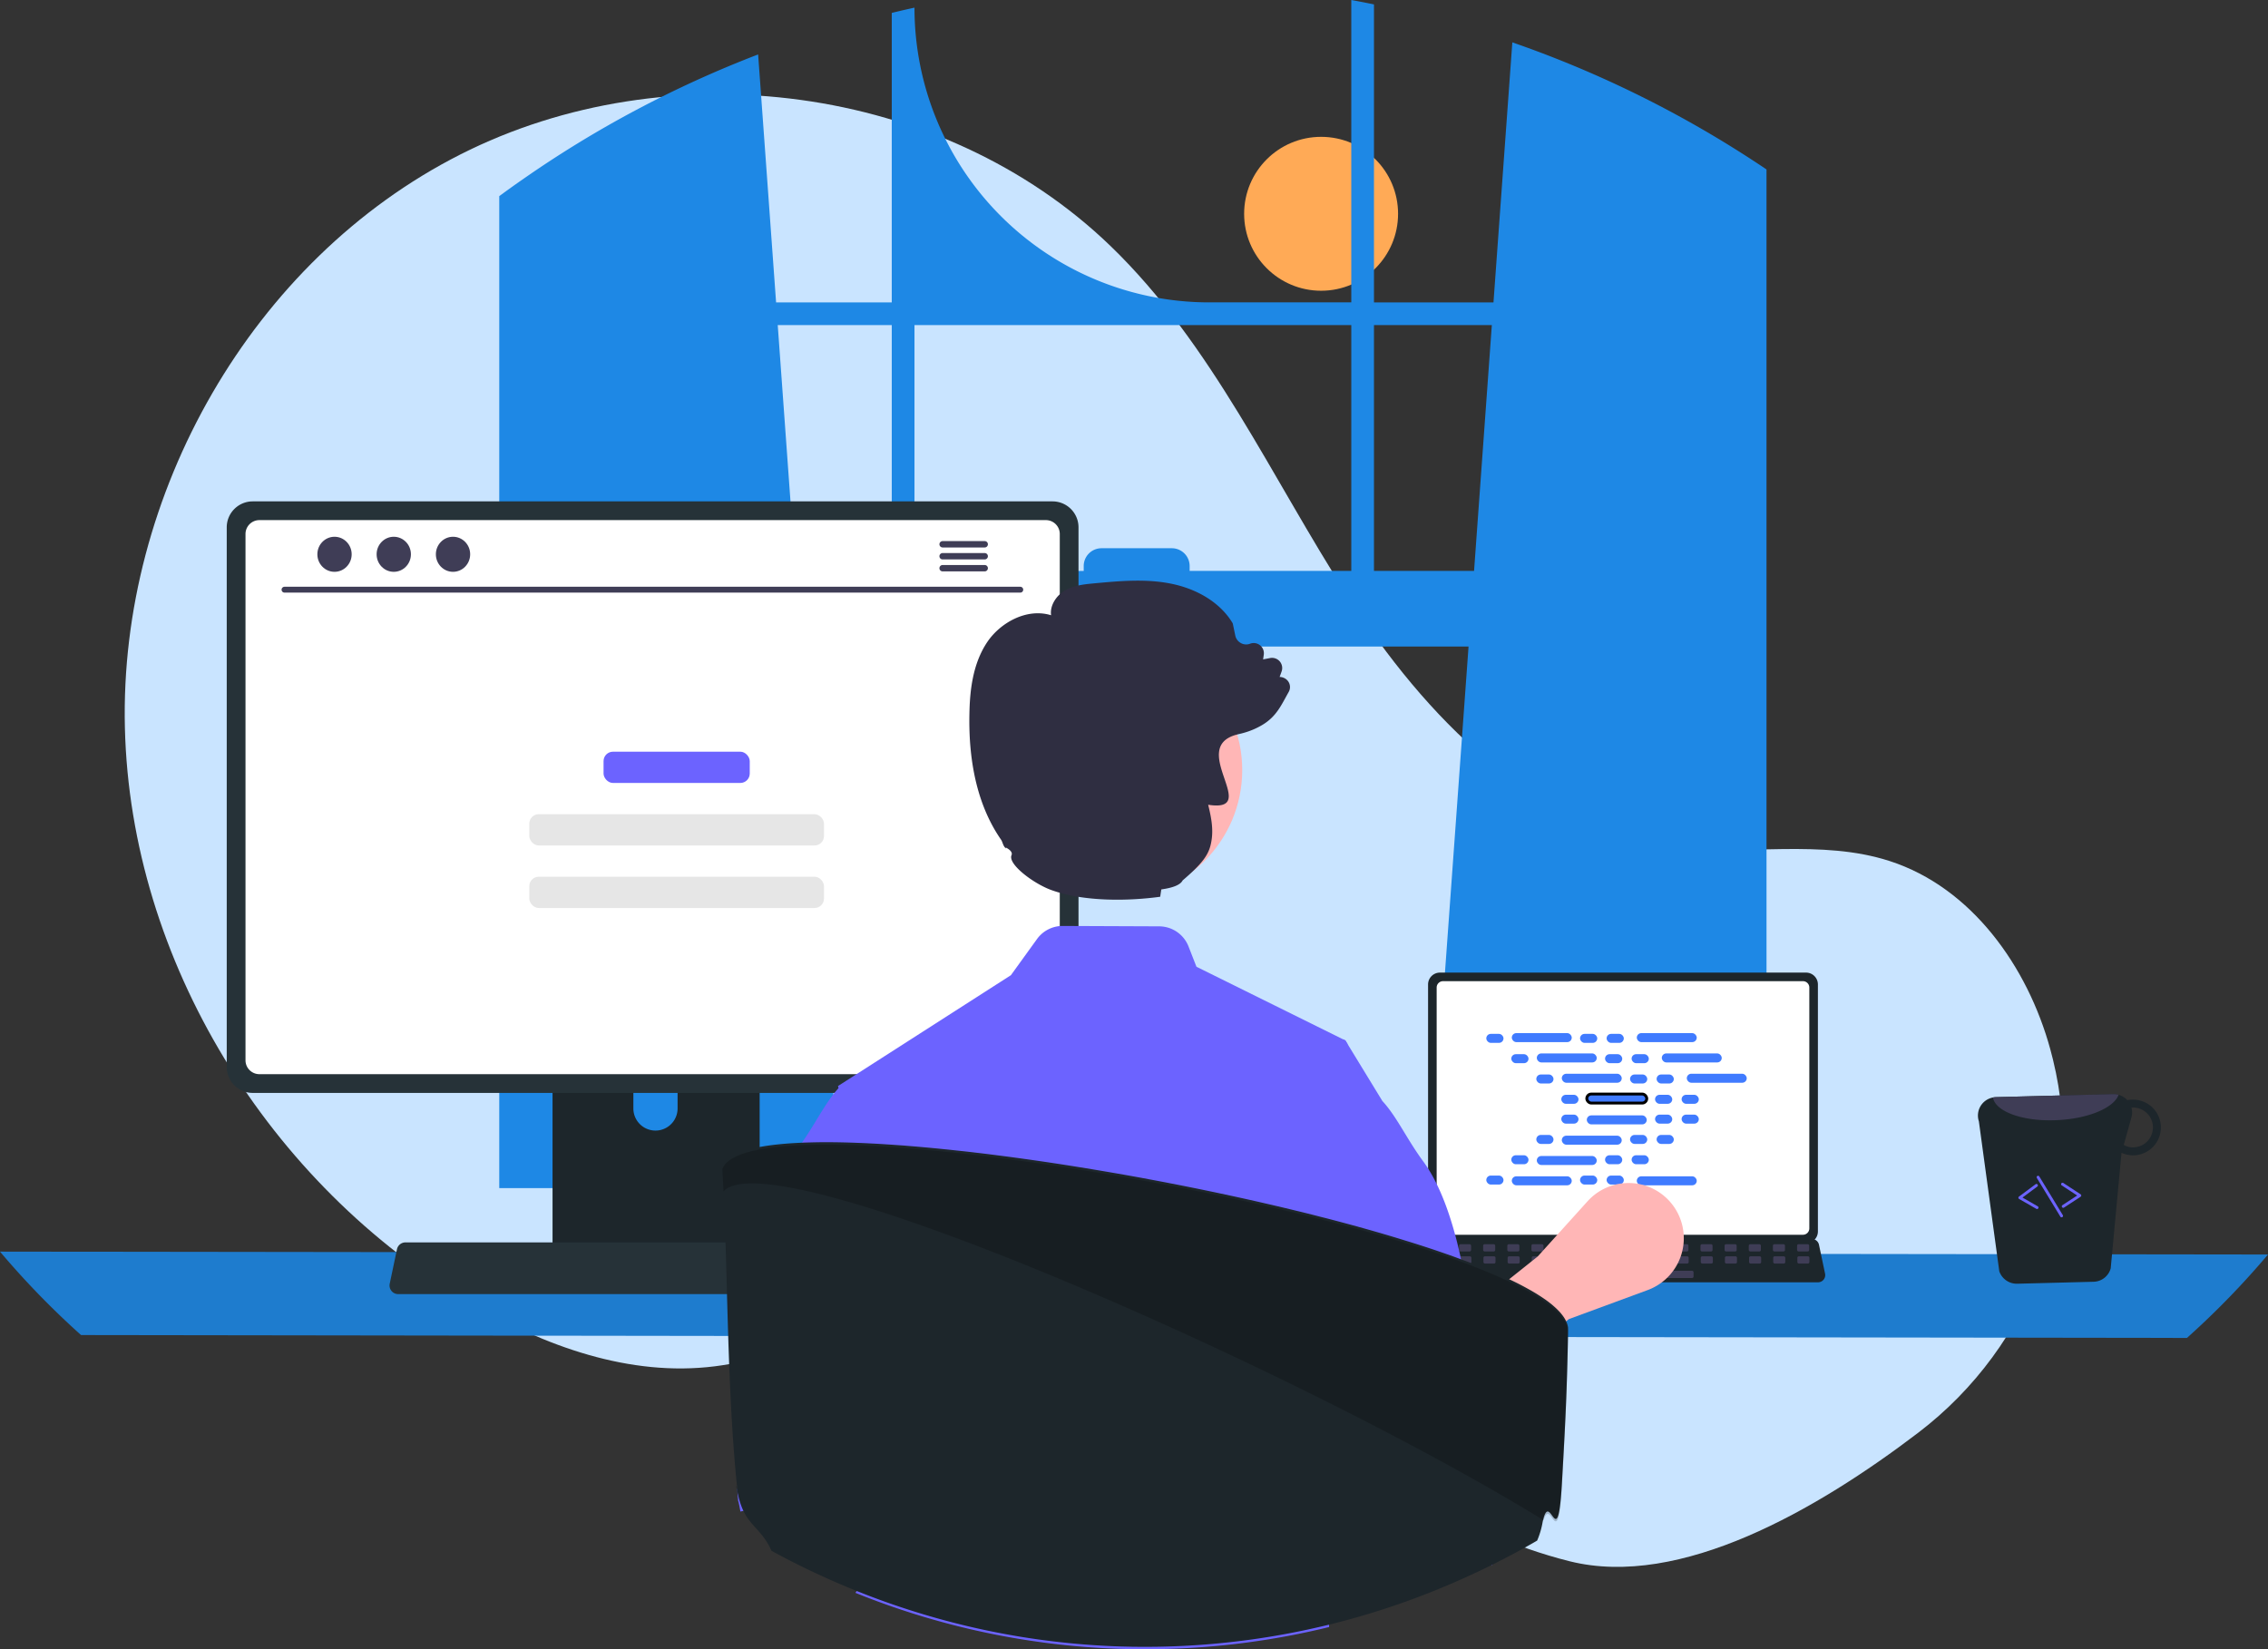 <svg width="786.82" height="572.258" xmlns="http://www.w3.org/2000/svg" data-name="Layer 1">
 <rect width="100%" height="100%" fill="#333333" stroke="none"/>
 <g>
  <title>Layer 1</title>
  <circle cx="458.321" cy="74.182" r="26.701" fill="#ffaa56" id="svg_1"/>
  <path d="m665.447,497.152c39.688,-30.229 58.644,-81.025 46.776,-129.482q-0.442,-1.806 -0.934,-3.604c-7.867,-28.763 -27.332,-56.101 -55.7,-65.291c-23.82,-7.717 -49.82,-1.783 -74.669,-4.851c-48.781,-6.024 -86.601,-45.494 -113.211,-86.819c-26.611,-41.325 -47.062,-87.583 -82.422,-121.724c-58.285,-56.275 -153.362,-68.391 -225.627,-31.76c-72.265,36.631 -118.297,117.9 -116.333,198.895c1.963,80.995 50.046,158.432 119.875,199.517c25.652,15.093 55.321,25.785 84.848,22.044c25.62,-3.246 48.899,-17.013 74.399,-21.1c40.091,-6.426 79.927,11.701 114.603,32.824c34.676,21.123 68.17,46.16 107.574,55.952c38.261,9.508 85.664,-17.822 120.821,-44.6z" fill="#c9e4ff" id="svg_2"/>
  <path d="m607.593,55.32c-0.87,-0.58 -1.75,-1.13 -2.62,-1.69a380.24,380.24 0 0 0 -80.31,-38.93l-6.54,90.22l-41.46,0l0,-103.39c-2.61,-0.54 -5.24,-1.05 -7.87,-1.53l0,104.92l-49.27,0a102.27,102.27 0 0 1 -102.27,-102.27l0,-0c-2.64,0.57 -5.26,1.18 -7.88,1.83l0,100.44l-40.13,0l-6.23,-86.03a380.858,380.858 0 0 0 -81.94,43.53c-0.44,0.3 -0.88,0.61 -1.31,0.91c-2.21,1.55 -4.39,3.13 -6.56,4.73l0,344.19l118.27,0l-2.09,-28.95l-11.5,-158.95l231.59,0l-11.5,158.95l-2.09,28.95l116.96,0l0,-353.45q-2.61,-1.77 -5.25,-3.48zm-298.22,142.78l-33.39,0l-6.17,-85.3l39.56,0l0,85.3zm159.42,0l-56.08,0l0,-1.69a6.18,6.18 0 0 0 -6.19,-6.18l-24.38,0a6.178,6.178 0 0 0 -6.18,6.18l0,1.69l-58.71,0l0,-85.3l151.54,0l0,85.3zm7.87,0l0,-85.3l40.89,0l-6.17,85.3l-34.72,0z" fill="#1e88e5" id="svg_3"/>
  <path d="m-0,434.291a289.003,289.003 0 0 0 28.12,28.95l730.58,1a289.003,289.003 0 0 0 28.12,-28.95l-786.82,-1z" fill="#1e7cce" id="svg_4"/>
  <path d="m495.43,341.591l0,85.704a4.122,4.122 0 0 0 4.119,4.119l127.004,0a4.122,4.122 0 0 0 4.119,-4.119l0,-85.704a4.124,4.124 0 0 0 -4.119,-4.115l-127.004,0a4.124,4.124 0 0 0 -4.119,4.115z" fill="#1d262b" id="svg_5"/>
  <path d="m498.409,342.658l0,83.58a2.205,2.205 0 0 0 2.201,2.201l124.885,0a2.205,2.205 0 0 0 2.201,-2.201l0,-83.58a2.206,2.206 0 0 0 -2.201,-2.206l-124.885,0a2.206,2.206 0 0 0 -2.201,2.206z" fill="#ffffff" id="svg_6"/>
  <path d="m492.774,444.01a2.47,2.47 0 0 0 1.943,0.93l135.992,0a2.502,2.502 0 0 0 2.446,-3.016l-2.111,-10.027a2.507,2.507 0 0 0 -1.558,-1.818a2.425,2.425 0 0 0 -0.888,-0.168l-131.778,0a2.424,2.424 0 0 0 -0.888,0.168a2.507,2.507 0 0 0 -1.558,1.818l-2.111,10.027a2.501,2.501 0 0 0 0.511,2.086z" fill="#1d262b" id="svg_7"/>
  <rect x="2287.7" y="1625.407" width="4.188" height="2.513" rx="0.488" fill="#3f3d56" transform="rotate(-180 1457.67 1029.82)" id="svg_8"/>
  <rect x="2262.569" y="1625.407" width="4.188" height="2.513" rx="0.488" fill="#3f3d56" transform="rotate(-180 1440.91 1029.82)" id="svg_9"/>
  <rect x="2237.438" y="1625.407" width="4.188" height="2.513" rx="0.488" fill="#3f3d56" transform="rotate(-180 1424.16 1029.82)" id="svg_10"/>
  <rect x="2212.307" y="1625.407" width="4.188" height="2.513" rx="0.488" fill="#3f3d56" transform="rotate(-180 1407.4 1029.82)" id="svg_11"/>
  <rect x="2187.176" y="1625.407" width="4.188" height="2.513" rx="0.488" fill="#3f3d56" transform="rotate(-180 1390.65 1029.82)" id="svg_12"/>
  <rect x="2162.045" y="1625.407" width="4.188" height="2.513" rx="0.488" fill="#3f3d56" transform="rotate(-180 1373.9 1029.82)" id="svg_13"/>
  <rect x="2136.914" y="1625.407" width="4.188" height="2.513" rx="0.488" fill="#3f3d56" transform="rotate(-180 1357.14 1029.82)" id="svg_14"/>
  <rect x="2111.783" y="1625.407" width="4.188" height="2.513" rx="0.488" fill="#3f3d56" transform="rotate(-180 1340.39 1029.82)" id="svg_15"/>
  <rect x="2086.652" y="1625.407" width="4.188" height="2.513" rx="0.488" fill="#3f3d56" transform="rotate(-180 1323.63 1029.82)" id="svg_16"/>
  <rect x="2061.521" y="1625.407" width="4.188" height="2.513" rx="0.488" fill="#3f3d56" transform="rotate(-180 1306.88 1029.82)" id="svg_17"/>
  <rect x="2036.39" y="1625.407" width="4.188" height="2.513" rx="0.488" fill="#3f3d56" transform="rotate(-180 1290.13 1029.82)" id="svg_18"/>
  <rect x="2011.259" y="1625.407" width="4.188" height="2.513" rx="0.488" fill="#3f3d56" transform="rotate(-180 1273.37 1029.82)" id="svg_19"/>
  <rect x="1986.129" y="1625.407" width="4.188" height="2.513" rx="0.488" fill="#3f3d56" transform="rotate(-180 1256.62 1029.82)" id="svg_20"/>
  <rect x="1960.998" y="1625.407" width="4.188" height="2.513" rx="0.488" fill="#3f3d56" transform="rotate(-180 1239.86 1029.82)" id="svg_21"/>
  <rect x="1935.867" y="1625.407" width="4.188" height="2.513" rx="0.488" fill="#3f3d56" transform="rotate(-180 1223.11 1029.82)" id="svg_22"/>
  <rect x="1910.736" y="1625.407" width="4.188" height="2.513" rx="0.488" fill="#3f3d56" transform="rotate(-180 1206.36 1029.82)" id="svg_23"/>
  <rect x="2287.997" y="1637.973" width="4.188" height="2.513" rx="0.488" fill="#3f3d56" transform="rotate(-180 1457.86 1038.2)" id="svg_24"/>
  <rect x="2262.866" y="1637.973" width="4.188" height="2.513" rx="0.488" fill="#3f3d56" transform="rotate(-180 1441.11 1038.2)" id="svg_25"/>
  <rect x="2237.735" y="1637.973" width="4.188" height="2.513" rx="0.488" fill="#3f3d56" transform="rotate(-180 1424.36 1038.2)" id="svg_26"/>
  <rect x="2212.604" y="1637.973" width="4.188" height="2.513" rx="0.488" fill="#3f3d56" transform="rotate(-180 1407.6 1038.2)" id="svg_27"/>
  <rect x="2187.473" y="1637.973" width="4.188" height="2.513" rx="0.488" fill="#3f3d56" transform="rotate(-180 1390.85 1038.2)" id="svg_28"/>
  <rect x="2162.342" y="1637.973" width="4.188" height="2.513" rx="0.488" fill="#3f3d56" transform="rotate(-180 1374.09 1038.2)" id="svg_29"/>
  <rect x="2137.211" y="1637.973" width="4.188" height="2.513" rx="0.488" fill="#3f3d56" transform="rotate(-180 1357.34 1038.2)" id="svg_30"/>
  <rect x="2112.08" y="1637.973" width="4.188" height="2.513" rx="0.488" fill="#3f3d56" transform="rotate(-180 1340.59 1038.2)" id="svg_31"/>
  <rect x="2086.949" y="1637.973" width="4.188" height="2.513" rx="0.488" fill="#3f3d56" transform="rotate(-180 1323.83 1038.2)" id="svg_32"/>
  <rect x="2061.818" y="1637.973" width="4.188" height="2.513" rx="0.488" fill="#3f3d56" transform="rotate(-180 1307.08 1038.2)" id="svg_33"/>
  <rect x="2036.687" y="1637.973" width="4.188" height="2.513" rx="0.488" fill="#3f3d56" transform="rotate(-180 1290.32 1038.2)" id="svg_34"/>
  <rect x="2011.556" y="1637.973" width="4.188" height="2.513" rx="0.488" fill="#3f3d56" transform="rotate(-180 1273.57 1038.2)" id="svg_35"/>
  <rect x="1986.425" y="1637.973" width="4.188" height="2.513" rx="0.488" fill="#3f3d56" transform="rotate(-180 1256.82 1038.2)" id="svg_36"/>
  <rect x="1961.295" y="1637.973" width="4.188" height="2.513" rx="0.488" fill="#3f3d56" transform="rotate(-180 1240.06 1038.2)" id="svg_37"/>
  <rect x="1936.164" y="1637.973" width="4.188" height="2.513" rx="0.488" fill="#3f3d56" transform="rotate(-180 1223.31 1038.2)" id="svg_38"/>
  <rect x="1911.033" y="1637.973" width="4.188" height="2.513" rx="0.488" fill="#3f3d56" transform="rotate(-180 1206.55 1038.2)" id="svg_39"/>
  <rect x="2108.729" y="1653.051" width="33.508" height="2.513" rx="0.488" fill="#3f3d56" transform="rotate(-180 1348.13 1048.25)" id="svg_40"/>
  <rect x="515.631" y="358.737" width="5.966" height="3.122" rx="1.561" fill="#407bff" id="svg_41"/>
  <rect x="548.154" y="358.737" width="5.966" height="3.122" rx="1.561" fill="#407bff" id="svg_42"/>
  <rect x="557.369" y="358.737" width="5.966" height="3.122" rx="1.561" fill="#407bff" id="svg_43"/>
  <rect x="524.477" y="358.477" width="20.796" height="3.122" rx="1.561" fill="#407bff" id="svg_44"/>
  <rect x="567.841" y="358.477" width="20.796" height="3.122" rx="1.561" fill="#407bff" id="svg_45"/>
  <rect x="524.304" y="365.784" width="5.966" height="3.122" rx="1.561" fill="#407bff" id="svg_46"/>
  <rect x="556.827" y="365.784" width="5.966" height="3.122" rx="1.561" fill="#407bff" id="svg_47"/>
  <rect x="566.042" y="365.784" width="5.966" height="3.122" rx="1.561" fill="#407bff" id="svg_48"/>
  <rect x="533.15" y="365.523" width="20.796" height="3.122" rx="1.561" fill="#407bff" id="svg_49"/>
  <rect x="576.514" y="365.523" width="20.796" height="3.122" rx="1.561" fill="#407bff" id="svg_50"/>
  <rect x="532.977" y="372.83" width="5.966" height="3.122" rx="1.561" fill="#407bff" id="svg_51"/>
  <rect x="565.5" y="372.83" width="5.966" height="3.122" rx="1.561" fill="#407bff" id="svg_52"/>
  <rect x="574.715" y="372.83" width="5.966" height="3.122" rx="1.561" fill="#407bff" id="svg_53"/>
  <rect x="541.823" y="372.57" width="20.796" height="3.122" rx="1.561" fill="#407bff" id="svg_54"/>
  <rect x="585.187" y="372.57" width="20.796" height="3.122" rx="1.561" fill="#407bff" id="svg_55"/>
  <rect x="541.649" y="379.877" width="5.966" height="3.122" rx="1.561" fill="#407bff" id="svg_56"/>
  <rect x="574.172" y="379.877" width="5.966" height="3.122" rx="1.561" fill="#407bff" id="svg_57"/>
  <rect x="583.387" y="379.877" width="5.966" height="3.122" rx="1.561" fill="#407bff" id="svg_58"/>
  <rect x="550.496" y="379.617" width="20.796" height="3.122" rx="1.561" fill="#407bff" id="svg_59" stroke="null"/>
  <rect x="548.154" y="407.898" width="5.966" height="3.122" rx="1.561" fill="#407bff" id="svg_60"/>
  <rect x="557.369" y="407.898" width="5.966" height="3.122" rx="1.561" fill="#407bff" id="svg_61"/>
  <rect x="567.841" y="408.158" width="20.796" height="3.122" rx="1.561" fill="#407bff" id="svg_62"/>
  <rect x="515.631" y="407.898" width="5.966" height="3.122" rx="1.561" fill="#407bff" id="svg_63"/>
  <rect x="524.477" y="408.158" width="20.796" height="3.122" rx="1.561" fill="#407bff" id="svg_64"/>
  <rect x="524.304" y="400.851" width="5.966" height="3.122" rx="1.561" fill="#407bff" id="svg_65"/>
  <rect x="556.827" y="400.851" width="5.966" height="3.122" rx="1.561" fill="#407bff" id="svg_66"/>
  <rect x="566.042" y="400.851" width="5.966" height="3.122" rx="1.561" fill="#407bff" id="svg_67"/>
  <rect x="533.15" y="401.111" width="20.796" height="3.122" rx="1.561" fill="#407bff" id="svg_68"/>
  <rect x="532.977" y="393.804" width="5.966" height="3.122" rx="1.561" fill="#407bff" id="svg_69"/>
  <rect x="565.5" y="393.804" width="5.966" height="3.122" rx="1.561" fill="#407bff" id="svg_70"/>
  <rect x="574.715" y="393.804" width="5.966" height="3.122" rx="1.561" fill="#407bff" id="svg_71"/>
  <rect x="541.823" y="394.064" width="20.796" height="3.122" rx="1.561" fill="#407bff" id="svg_72"/>
  <rect x="541.649" y="386.758" width="5.966" height="3.122" rx="1.561" fill="#407bff" id="svg_73"/>
  <rect x="574.172" y="386.758" width="5.966" height="3.122" rx="1.561" fill="#407bff" id="svg_74"/>
  <rect x="583.387" y="386.758" width="5.966" height="3.122" rx="1.561" fill="#407bff" id="svg_75"/>
  <rect x="550.496" y="387.018" width="20.796" height="3.122" rx="1.561" fill="#407bff" id="svg_76"/>
  <path d="m504.917,490.482l-13.35,-21.102l41.902,-33.403l17.295,-19.161a19.161,19.161 0 0 1 32.418,6.828l0,0a19.161,19.161 0 0 1 -11.57,23.991l-27.349,10.075l-39.347,32.771z" fill="#ffb6b6" id="svg_77"/>
  <path d="m191.69,337.481l0,102.56l71.85,0l0,-102.56a3.448,3.448 0 0 0 -2.43,-3.3a3.175,3.175 0 0 0 -1.03,-0.16l-64.92,0a3.463,3.463 0 0 0 -3.47,3.46zm28.04,35.24a7.67,7.67 0 0 1 15.34,0l0,11.9a7.67,7.67 0 0 1 -15.34,0l0,-11.9z" fill="#1d262b" id="svg_78"/>
  <path d="m191.47,436.761l0,9.89a1.946,1.946 0 0 0 1.93,1.94l68.43,0a1.94,1.94 0 0 0 1.93,-1.94l0,-9.89l-72.29,0z" fill="#3f3d56" id="svg_79"/>
  <path d="m78.66,182.961l0,187.26a9.007,9.007 0 0 0 9,9l277.5,0a9.007,9.007 0 0 0 9,-9l0,-187.26a9.011,9.011 0 0 0 -9,-8.99l-277.5,0a9.012,9.012 0 0 0 -9,8.99z" fill="#263238" id="svg_80"/>
  <path d="m85.17,185.291l0,182.62a4.818,4.818 0 0 0 4.81,4.81l272.87,0a4.818,4.818 0 0 0 4.81,-4.81l0,-182.62a4.82,4.82 0 0 0 -4.81,-4.82l-272.87,0a4.821,4.821 0 0 0 -4.81,4.82z" fill="#fff" id="svg_81"/>
  <path d="m135.81,447.921a2.948,2.948 0 0 0 2.32,1.11l162.34,0a2.987,2.987 0 0 0 2.92,-3.6l-2.52,-11.97a2.993,2.993 0 0 0 -1.86,-2.17a2.895,2.895 0 0 0 -1.06,-0.2l-157.31,0a2.894,2.894 0 0 0 -1.06,0.2a2.992,2.992 0 0 0 -1.86,2.17l-2.52,11.97a2.985,2.985 0 0 0 0.61,2.49z" fill="#263238" id="svg_82"/>
  <path d="m353.994,205.628l-255.323,0a1.016,1.016 0 0 1 0,-2.031l255.323,0a1.016,1.016 0 0 1 0,2.031z" fill="#3f3d56" id="svg_83"/>
  <ellipse cx="116.051" cy="192.33" rx="5.95" ry="6.083" fill="#3f3d56" id="svg_84"/>
  <ellipse cx="136.607" cy="192.33" rx="5.95" ry="6.083" fill="#3f3d56" id="svg_85"/>
  <ellipse cx="157.163" cy="192.33" rx="5.95" ry="6.083" fill="#3f3d56" id="svg_86"/>
  <path d="m341.616,187.751l-14.6,0a1.105,1.105 0 0 0 0,2.21l14.6,0a1.105,1.105 0 0 0 0,-2.21z" fill="#3f3d56" id="svg_87"/>
  <path d="m341.616,191.901l-14.6,0a1.105,1.105 0 0 0 0,2.21l14.6,0a1.105,1.105 0 0 0 0,-2.21z" fill="#3f3d56" id="svg_88"/>
  <path d="m341.616,196.051l-14.6,0a1.105,1.105 0 0 0 0,2.21l14.6,0a1.105,1.105 0 0 0 0,-2.21z" fill="#3f3d56" id="svg_89"/>
  <path d="m693.596,441.101a6.416,6.416 0 0 0 6.183,4.331l26.492,-0.682a6.329,6.329 0 0 0 5.981,-4.657l3.749,-40.087a9.794,9.794 0 0 0 4.238,0.871a9.661,9.661 0 1 0 -0.485,-19.317a8.184,8.184 0 0 0 -1.736,0.181a6.548,6.548 0 0 0 -4.874,-2.103l-40.751,1.052a5.853,5.853 0 0 0 -1.005,0.125a6.365,6.365 0 0 0 -4.873,8.265l7.081,52.021zm43.173,-43.817l2.668,-9.553a6.506,6.506 0 0 0 0.02,-3.375c0.129,-0 0.244,-0.062 0.373,-0.062a6.91,6.91 0 0 1 0.324,13.817a6.505,6.505 0 0 1 -3.385,-0.828z" fill="#1d262b" id="svg_90"/>
  <path d="m691.387,380.815c0.868,4.964 10.629,8.454 22.366,7.847c10.793,-0.497 19.617,-4.287 21.234,-8.778a6.025,6.025 0 0 0 -1.844,-0.246l-40.751,1.052a5.853,5.853 0 0 0 -1.005,0.125z" fill="#3f3d56" id="svg_91"/>
  <path d="m715.904,419.073a0.497,0.497 0 0 0 0.151,-0.066l5.753,-3.766a0.499,0.499 0 0 0 0,-0.836l-5.98,-3.917a0.5,0.5 0 1 0 -0.548,0.836l5.341,3.498l-5.114,3.348a0.5,0.5 0 0 0 0.396,0.903l0,-0z" fill="#6c63ff" id="svg_92"/>
  <path d="m706.818,419.492a0.5,0.5 0 0 0 0.126,-0.918l-5.303,-3.04l5.126,-3.807a0.5,0.5 0 1 0 -0.596,-0.802l-5.739,4.263a0.5,0.5 0 0 0 0.049,0.835l5.965,3.42a0.5,0.5 0 0 0 0.372,0.051z" fill="#6c63ff" id="svg_93"/>
  <path d="m715.332,422.373a0.482,0.482 0 0 0 0.137,-0.058a0.5,0.5 0 0 0 0.168,-0.687l-8.155,-13.408a0.5,0.5 0 0 0 -0.854,0.521l8.155,13.408a0.5,0.5 0 0 0 0.55,0.224z" fill="#6c63ff" id="svg_94"/>
  <rect x="209.385" y="260.827" width="50.719" height="10.846" rx="3.264" fill="#6c63ff" id="svg_95"/>
  <rect x="183.626" y="282.519" width="102.236" height="10.846" rx="3.264" fill="#e6e6e6" id="svg_96"/>
  <rect x="183.626" y="304.21" width="102.236" height="10.846" rx="3.264" fill="#e6e6e6" id="svg_97"/>
  <path d="m290.711,376.846l0.217,0.684l0.011,0.023l6.525,19.838l7.506,22.861l14.123,42.961l0.137,6.673l0,0.023l1.049,53.684l-2.909,7.278l3.274,11.932s-1.506,-18.037 -9.582,-7.679c-4.574,5.886 -9.925,11.91 -14.317,17.556q9.6,3.884 19.507,7.027c1.426,0.456 2.863,0.89 4.301,1.323q0.462,0.137 0.924,0.274a266.863,266.863 0 0 0 67.351,10.826c1.186,0.034 2.35,0.057 3.479,0.08c0.399,0.011 0.787,0.023 1.175,0.023c1.278,0.011 2.544,0.023 3.822,0.023q3.867,0 7.7,-0.114a266.853,266.853 0 0 0 56.091,-7.586c-0.125,-7.586 -0.468,-16.45 -0.958,-25.918c-0.228,-4.643 -5.35,-9.674 -5.658,-14.533c-0.217,-3.65 4.381,-7.084 4.141,-10.792c-1.551,-22.827 -3.491,-14.064 -4.928,-30.229q-0.222,-2.379 -0.411,-4.552c-0.924,-10.381 -1.563,-16.872 -1.563,-16.872l6.137,-38.683l9.639,-60.734l-0.742,-1.221l-0.833,-0.411l-50.844,-25.165l-2.761,-7.073a10.979,10.979 0 0 0 -10.141,-6.947l-33.493,-0.137a10.931,10.931 0 0 0 -8.909,4.529l-9.069,12.56l-59.993,38.467z" fill="#6c63ff" id="svg_98"/>
  <path d="m326.817,453.654l-7.586,16.233l-5.179,11.088l-8.909,46.646l-4.46,4.734l-3.822,-16.759l-39.998,8.881c-1.312,-7.29 -0.351,0.247 -1.161,-7.75c0.228,-0.228 0.468,-0.456 0.707,-0.685c0.639,-0.593 1.175,-1.152 1.164,-1.688c-0.456,-27.584 0.913,-74.526 12.343,-102.966a60.053,60.053 0 0 1 7.027,-13.107c0.228,-0.308 0.445,-0.616 0.662,-0.924c5.27,-7.381 8.601,-14.647 13.324,-19.815l0,-0.011a0.53,0.53 0 0 0 0.08,-0.08a0.157,0.157 0 0 0 0.046,-0.034l32.443,-17.203l1.392,39.105l0.992,28.109l0.935,26.226z" fill="#6c63ff" id="svg_99"/>
  <path d="m443.801,458.264l9.476,20.275l3.307,7.061l8.907,46.642l4.446,4.723l3.83,-16.755l1.8,-0.369l32.459,-6.722l9.461,30.046a17.984,17.984 0 0 0 -3.261,-22.506c-0.646,-0.585 -1.184,-1.154 -1.169,-1.692c0.538,-32.443 -1.446,-91.684 -19.367,-116.066c-5.692,-7.738 -9.107,-15.445 -14.076,-20.829c-0.015,-0.015 -0.015,-0.031 -0.031,-0.031l-12.091,-19.798l-0.738,-1.215l-0.831,-0.415l-22.121,97.652z" fill="#6c63ff" id="svg_100"/>
  <circle id="a657ec4b-47ce-4d2a-9c58-81a811696ca9" data-name="Ellipse 5" cx="386.397" cy="267.201" r="44.558" fill="#ffb6b6"/>
  <path d="m446.622,236.077a3.759,3.759 0 0 0 -2.69,-1.19l0.67,-1.86a3.528,3.528 0 0 0 -3.96,-4.7l-2.44,0.47l0.23,-1.63a3.534,3.534 0 0 0 -4.73,-3.82a3.766,3.766 0 0 1 -3.24,-0.23a3.846,3.846 0 0 1 -1.92,-2.61l-0.85,-4.1l-0.09,-0.22c-4.14,-6.9 -12.1,-11.92 -21.84,-13.76c-8.67,-1.65 -17.56,-0.81 -26.13,-0.02c-3.4,0.32 -7.24,0.68 -10.44,2.64c-2.72,1.68 -5.02,5.04 -4.55,8.43c-8.45,-2.59 -17.51,2.58 -22,9.1c-5.32,7.76 -6.19,17.48 -6.33,25.08c-0.38,17.98 3.33,32.69 11,43.73c0.56,0.8 0.7,2.47 1.81,3.03l-0.23,-0.37c1.24,0.62 2.5,1.62 2.03,2.69c-1.35,3.08 7.62,9.89 13.94,12.14c11.53,4.11 26.86,3.76 37.64,2.28l0.38,-2.55c3.89,-0.53 6.63,-1.54 7.4,-3.12c1.36,-1.16 2.52,-2.2 3.53,-3.16l0.01,-0.01c0.02,-0.02 0.06,-0.05 0.08,-0.07c4.87,-4.67 6,-7.33 6.51,-11.38c0.49,-3.97 -0.38,-8 -1.27,-11.63c18.74,2.9 -7.38,-19.96 10.08,-24.38a5.434,5.434 0 0 1 0.61,-0.15c0.51,-0.12 1.02,-0.24 1.51,-0.38a26.448,26.448 0 0 0 6.72,-2.87c4.88,-2.97 6.49,-6.91 9.01,-11.35a3.427,3.427 0 0 0 -0.45,-4.03z" fill="#2f2e41" id="svg_101"/>
  <path d="m543.992,460.603c-0.01,1.75 -0.03,4.2 -0.11,7.23q-0.015,0.63 -0.03,1.29c-0.13,5.57 -0.26,10.24 -0.47,15.43c-0.01,0.36 -0.02,0.71 -0.04,1.07c-0.28,7.24 -0.72,15.67 -1.48,29.02c-1.41,24.66 -3.87,3.39 -6.34,12.04c-0.12,0.43 -0.25,0.94 -0.37,1.54a27.916,27.916 0 0 1 -1.88,6.33c-1.31,0.78 -2.66,1.53 -3.99,2.28c-3.79,2.11 -7.64,4.14 -11.52,6.07c-2.18,1.08 -4.37,2.14 -6.57,3.16c-0.35,0.16 -0.69,0.32 -1.03,0.47a270.887,270.887 0 0 1 -34.75,13.26c-2.32,0.7 -4.63,1.38 -6.97,2.01c-2.44,0.68 -4.88,1.32 -7.35,1.92a266.893,266.893 0 0 1 -56.09,7.59c-2.55,0.08 -5.12,0.11 -7.7,0.11c-1.28,0 -2.54,-0.01 -3.82,-0.02c-0.39,0 -0.78,-0.01 -1.17,-0.02c-1.13,-0.03 -2.3,-0.05 -3.48,-0.08a266.663,266.663 0 0 1 -67.35,-10.83l-0.93,-0.27c-1.44,-0.44 -2.87,-0.87 -4.3,-1.33q-9.9,-3.135 -19.51,-7.02q-7.335,-2.955 -14.5,-6.34a0.339,0.339 0 0 1 -0.12,-0.06c-1,-0.46 -2.01,-0.94 -3.01,-1.43c-0.13,-0.07 -0.27,-0.14 -0.41,-0.21q-5.595,-2.73 -11.07,-5.72c-3.07,-7.05 -7.39,-8.4 -10.07,-14.6a25.874,25.874 0 0 1 -1.68,-5.74c0,-0.02 -0.01,-0.04 -0.01,-0.07c0.28,3.72 -1.19,-6.6 -0.01,-0.04c-0.01,-0.12 -0.02,-0.25 -0.03,-0.4c-0.03,-0.36 -0.07,-0.8 -0.13,-1.35c-3.43,-33.49 -3.21,-71.79 -4.7,-103.35q-0.15,-3.06 -0.31,-5.86c-0.03,-0.62 -0.07,-1.23 -0.11,-1.83c0.07,-0.18 0.15,-0.37 0.24,-0.55a1.002,1.002 0 0 1 0.07,-0.15a1.623,1.623 0 0 1 0.1,-0.18c0.02,-0.03 0.05,-0.07 0.07,-0.1a0.917,0.917 0 0 1 0.05,-0.1c0.09,-0.14 0.19,-0.29 0.3,-0.43c0.05,-0.06 0.09,-0.11 0.14,-0.16a0.808,0.808 0 0 1 0.12,-0.14a0.637,0.637 0 0 1 0.11,-0.13c0.04,-0.04 0.08,-0.09 0.13,-0.14a0.302,0.302 0 0 1 0.08,-0.08a2.033,2.033 0 0 1 0.26,-0.25a9.624,9.624 0 0 1 1.14,-0.9c0.14,-0.09 0.29,-0.18 0.43,-0.28a19.135,19.135 0 0 1 3.17,-1.52c0.38,-0.14 0.76,-0.27 1.17,-0.41c0.15,-0.04 0.29,-0.09 0.44,-0.14c0.22,-0.07 0.44,-0.14 0.67,-0.19c1.14,-0.34 2.37,-0.63 3.7,-0.9c0.16,-0.03 0.33,-0.06 0.5,-0.1c0.24,-0.05 0.49,-0.09 0.74,-0.13c0.34,-0.06 0.69,-0.12 1.04,-0.18c2.97,-0.47 6.34,-0.82 10.06,-1.05q0.525,-0.03 1.05,-0.06c0.41,-0.02 0.82,-0.04 1.24,-0.06c0.35,-0.02 0.71,-0.03 1.07,-0.04c0.35,-0.02 0.71,-0.03 1.08,-0.04c1.01,-0.03 2.05,-0.06 3.11,-0.08c3.02,-0.06 6.2,-0.04 9.54,0.03c1.55,0.04 3.13,0.08 4.75,0.15c0.11,0 0.21,0.01 0.31,0.01c1.41,0.05 2.83,0.11 4.29,0.19c1.02,0.05 2.05,0.1 3.08,0.16c0.97,0.06 1.95,0.12 2.94,0.19c0.77,0.04 1.54,0.1 2.32,0.15c0.66,0.05 1.32,0.1 1.98,0.14l0.9,0.06c0.49,0.04 0.98,0.07 1.48,0.12c1.1,0.09 2.2,0.18 3.32,0.27c1.11,0.1 2.24,0.2 3.37,0.3s2.27,0.21 3.41,0.32c0.12,0.01 0.23,0.02 0.34,0.03c1.04,0.11 2.08,0.21 3.13,0.32c0.24,0.02 0.49,0.04 0.73,0.07c1.001,0.101 2.022,0.218 3.032,0.326c0.31,0.033 0.618,0.066 0.929,0.1c0.791,0.086 1.572,0.161 2.368,0.254c1.05,0.12 2.12,0.23 3.16,0.37c0.81,0.09 1.62,0.18 2.43,0.28c1.27,0.15 2.56,0.31 3.85,0.48c0.49,0.06 0.98,0.12 1.47,0.19c3.68,0.46 7.4,0.97 11.18,1.5c5.73,0.81 11.55,1.69 17.41,2.64q8.805,1.425 17.71,3.01c1.5,0.27 3,0.54 4.51,0.82q1.02,0.195 2.04,0.39c1.16,0.21 2.32,0.43 3.48,0.65c1.16,0.22 2.32,0.44 3.48,0.67c1.38,0.27 2.77,0.54 4.15,0.81c9.09,1.8 18.13,3.72 26.95,5.73c1.45,0.33 2.9,0.67 4.34,1q4.32,1.005 8.56,2.04c0.78,0.18 1.55,0.37 2.32,0.56c1.92,0.48 3.84,0.96 5.73,1.45l0.33,0.09c1.39,0.34 2.75,0.69 4.11,1.05q4.815,1.26 9.47,2.55q3.09,0.855 6.11,1.73c3.01,0.87 5.96,1.75 8.83,2.64c0.71,0.22 1.42,0.44 2.12,0.65c2.1,0.65 4.17,1.31 6.18,1.97c1.6,0.52 3.16,1.05 4.7,1.58q2.31,0.795 4.53,1.59c0.95,0.34 1.89,0.7 2.83,1.04c1.35,0.5 2.68,1 3.98,1.5c0.4,0.15 0.79,0.31 1.18,0.46c0.25,0.11 0.49,0.2 0.73,0.3c0.47,0.19 0.95,0.37 1.41,0.56c0.47,0.18 0.93,0.37 1.39,0.57c0.45,0.18 0.91,0.37 1.35,0.56c0.45,0.18 0.89,0.37 1.33,0.57c0.37,0.15 0.73,0.31 1.08,0.47c0.71,0.31 1.42,0.62 2.11,0.94c0.34,0.16 0.68,0.31 1.02,0.47l0.78,0.36c0.11,0.06 0.22,0.11 0.33,0.16c0.25,0.12 0.51,0.25 0.76,0.37c0.58,0.27 1.15,0.56 1.71,0.83c0.75,0.38 1.48,0.76 2.18,1.13c0.71,0.38 1.4,0.76 2.06,1.13c0.11,0.06 0.21,0.12 0.32,0.18c0.15,0.08 0.3,0.17 0.45,0.25c0.51,0.29 1,0.59 1.49,0.88c0.96,0.59 1.87,1.17 2.72,1.75c0.19,0.13 0.37,0.26 0.56,0.38c0.63,0.45 1.23,0.89 1.79,1.34c0,0.01 0,0.01 0.01,0.01c0.19,0.14 0.37,0.29 0.55,0.43c0.15,0.14 0.31,0.26 0.46,0.4c0.52,0.45 1,0.88 1.44,1.32a5.667,5.667 0 0 1 0.42,0.43a1.208,1.208 0 0 1 0.16,0.16c0.2,0.2 0.38,0.4 0.55,0.6a0.553,0.553 0 0 1 0.07,0.09c0.24,0.28 0.46,0.56 0.67,0.84c0.1,0.14 0.21,0.28 0.3,0.42c0.12,0.17 0.24,0.35 0.34,0.52c0.09,0.14 0.17,0.29 0.25,0.43a7.257,7.257 0 0 1 0.54,1.13a5.241,5.241 0 0 1 0.27,0.82a5.844,5.844 0 0 1 0.17,0.81z" fill="#1d262b" id="svg_102"/>
  <path d="m543.992,461.437c-0.01,1.75 -0.03,4.2 -0.11,7.23c-0.01,0.42 -0.03,0.85 -0.04,1.29c-0.1,4.25 -0.25,9.5 -0.46,15.43c-0.01,0.36 -0.02,0.71 -0.04,1.07c-0.28,7.24 -0.72,15.67 -1.48,29.02c-1.41,24.66 -3.87,3.39 -6.34,12.04c-6.86,-4.22 -14.38,-8.64 -22.42,-13.18q-2.175,-1.23 -4.39,-2.47c-16.08,-8.97 -34.04,-18.37 -52.79,-27.68c-0.74,-0.37 -1.49,-0.74 -2.23,-1.1c-42.95,-21.23 -89.83,-41.88 -127.81,-55.66c-7.33,-2.66 -14.33,-5.06 -20.91,-7.17c-13.86,-4.43 -25.84,-7.53 -35.06,-8.87c-9.6,-1.4 -16.23,-0.9 -18.91,1.99q-0.15,-3.06 -0.31,-5.86q-0.06,-0.93 -0.12,-1.83c0.062,-0.165 0.142,-0.322 0.22,-0.48c0.011,-0.023 0.019,-0.047 0.03,-0.07a1.002,1.002 0 0 1 0.07,-0.15a1.623,1.623 0 0 1 0.1,-0.18a1.06,1.06 0 0 1 0.12,-0.2c0.09,-0.14 0.19,-0.29 0.3,-0.43a3.483,3.483 0 0 1 0.26,-0.3a0.637,0.637 0 0 1 0.11,-0.13c0.04,-0.04 0.08,-0.09 0.13,-0.14a0.302,0.302 0 0 1 0.08,-0.08a2.033,2.033 0 0 1 0.26,-0.25a9.624,9.624 0 0 1 1.14,-0.9c0.14,-0.09 0.29,-0.18 0.43,-0.28a19.135,19.135 0 0 1 3.17,-1.52c0.38,-0.14 0.76,-0.27 1.17,-0.41c0.15,-0.04 0.29,-0.09 0.44,-0.14c0.22,-0.07 0.44,-0.14 0.67,-0.19c1.14,-0.34 2.37,-0.63 3.7,-0.9c0.4,-0.08 0.82,-0.16 1.24,-0.23c0.34,-0.06 0.69,-0.12 1.04,-0.18c2.97,-0.47 6.34,-0.82 10.06,-1.05q0.525,-0.03 1.05,-0.06c0.41,-0.02 0.82,-0.04 1.24,-0.06c0.35,-0.02 0.71,-0.03 1.07,-0.04c0.35,-0.02 0.71,-0.03 1.08,-0.04c1.01,-0.03 2.05,-0.06 3.11,-0.08c3.02,-0.05 6.2,-0.03 9.54,0.04c1.55,0.03 3.13,0.08 4.75,0.15c0.1,0 0.21,0.01 0.31,0.01c1.41,0.04 2.84,0.11 4.29,0.18c1.02,0.05 2.05,0.1 3.08,0.16c0.97,0.06 1.95,0.12 2.94,0.19c0.77,0.04 1.54,0.1 2.32,0.15c0.66,0.05 1.32,0.1 1.98,0.14c0.79,0.06 1.58,0.12 2.38,0.18c1.1,0.09 2.2,0.18 3.32,0.27c1.11,0.1 2.24,0.2 3.37,0.3s2.27,0.21 3.41,0.32c0.12,0.01 0.23,0.02 0.34,0.03c1.04,0.11 2.08,0.21 3.13,0.32q8.73,0.885 17.97,2.07q5.52,0.705 11.18,1.51c5.73,0.81 11.55,1.69 17.41,2.63q8.805,1.425 17.71,3.01c1.5,0.27 3,0.54 4.51,0.82q2.76,0.51 5.52,1.04c1.16,0.22 2.32,0.44 3.48,0.67c1.38,0.27 2.77,0.54 4.15,0.81c9.09,1.8 18.13,3.72 26.95,5.73c1.45,0.33 2.9,0.67 4.34,1q4.32,1.005 8.56,2.04c0.78,0.19 1.55,0.38 2.32,0.57q2.895,0.72 5.73,1.44l0,0.01c0.11,0.02 0.22,0.05 0.33,0.08c1.38,0.35 2.75,0.7 4.11,1.06q4.815,1.26 9.47,2.54c2.06,0.58 4.1,1.15 6.11,1.73c3.01,0.88 5.96,1.76 8.83,2.64c0.71,0.22 1.42,0.44 2.12,0.65q3.15,0.99 6.18,1.97c1.6,0.52 3.16,1.05 4.7,1.58q2.31,0.795 4.53,1.59c0.96,0.34 1.9,0.69 2.83,1.03c1.36,0.5 2.68,1 3.98,1.51c0.4,0.15 0.79,0.31 1.18,0.46c0.73,0.28 1.44,0.57 2.14,0.86c0.47,0.18 0.93,0.37 1.39,0.57c0.45,0.18 0.91,0.37 1.35,0.56c0.45,0.18 0.89,0.37 1.33,0.57c0.37,0.15 0.73,0.31 1.08,0.47c0.71,0.31 1.42,0.62 2.11,0.94c0.34,0.16 0.68,0.31 1.02,0.47l0.78,0.36c0.11,0.06 0.22,0.11 0.33,0.16c0.85,0.4 1.67,0.8 2.47,1.2c0.75,0.38 1.48,0.76 2.18,1.13c0.83,0.44 1.62,0.87 2.38,1.31c0.15,0.08 0.3,0.17 0.45,0.25c0.51,0.29 1,0.59 1.49,0.88c0.96,0.59 1.87,1.17 2.72,1.75c0.84,0.58 1.62,1.15 2.35,1.72c0,0.01 0,0.01 0.01,0.01c0.35,0.28 0.69,0.56 1.01,0.83c0.52,0.45 1,0.88 1.44,1.32a5.667,5.667 0 0 1 0.42,0.43a1.208,1.208 0 0 1 0.16,0.16c0.21,0.23 0.42,0.46 0.62,0.69c0.24,0.28 0.46,0.56 0.67,0.84c0.1,0.14 0.21,0.28 0.3,0.42c0.12,0.17 0.24,0.35 0.34,0.52c0.09,0.14 0.17,0.29 0.25,0.43a7.257,7.257 0 0 1 0.54,1.13a6.053,6.053 0 0 1 0.27,0.82a5.844,5.844 0 0 1 0.17,0.81z" opacity="0.2" id="svg_103"/>
 </g>

</svg>